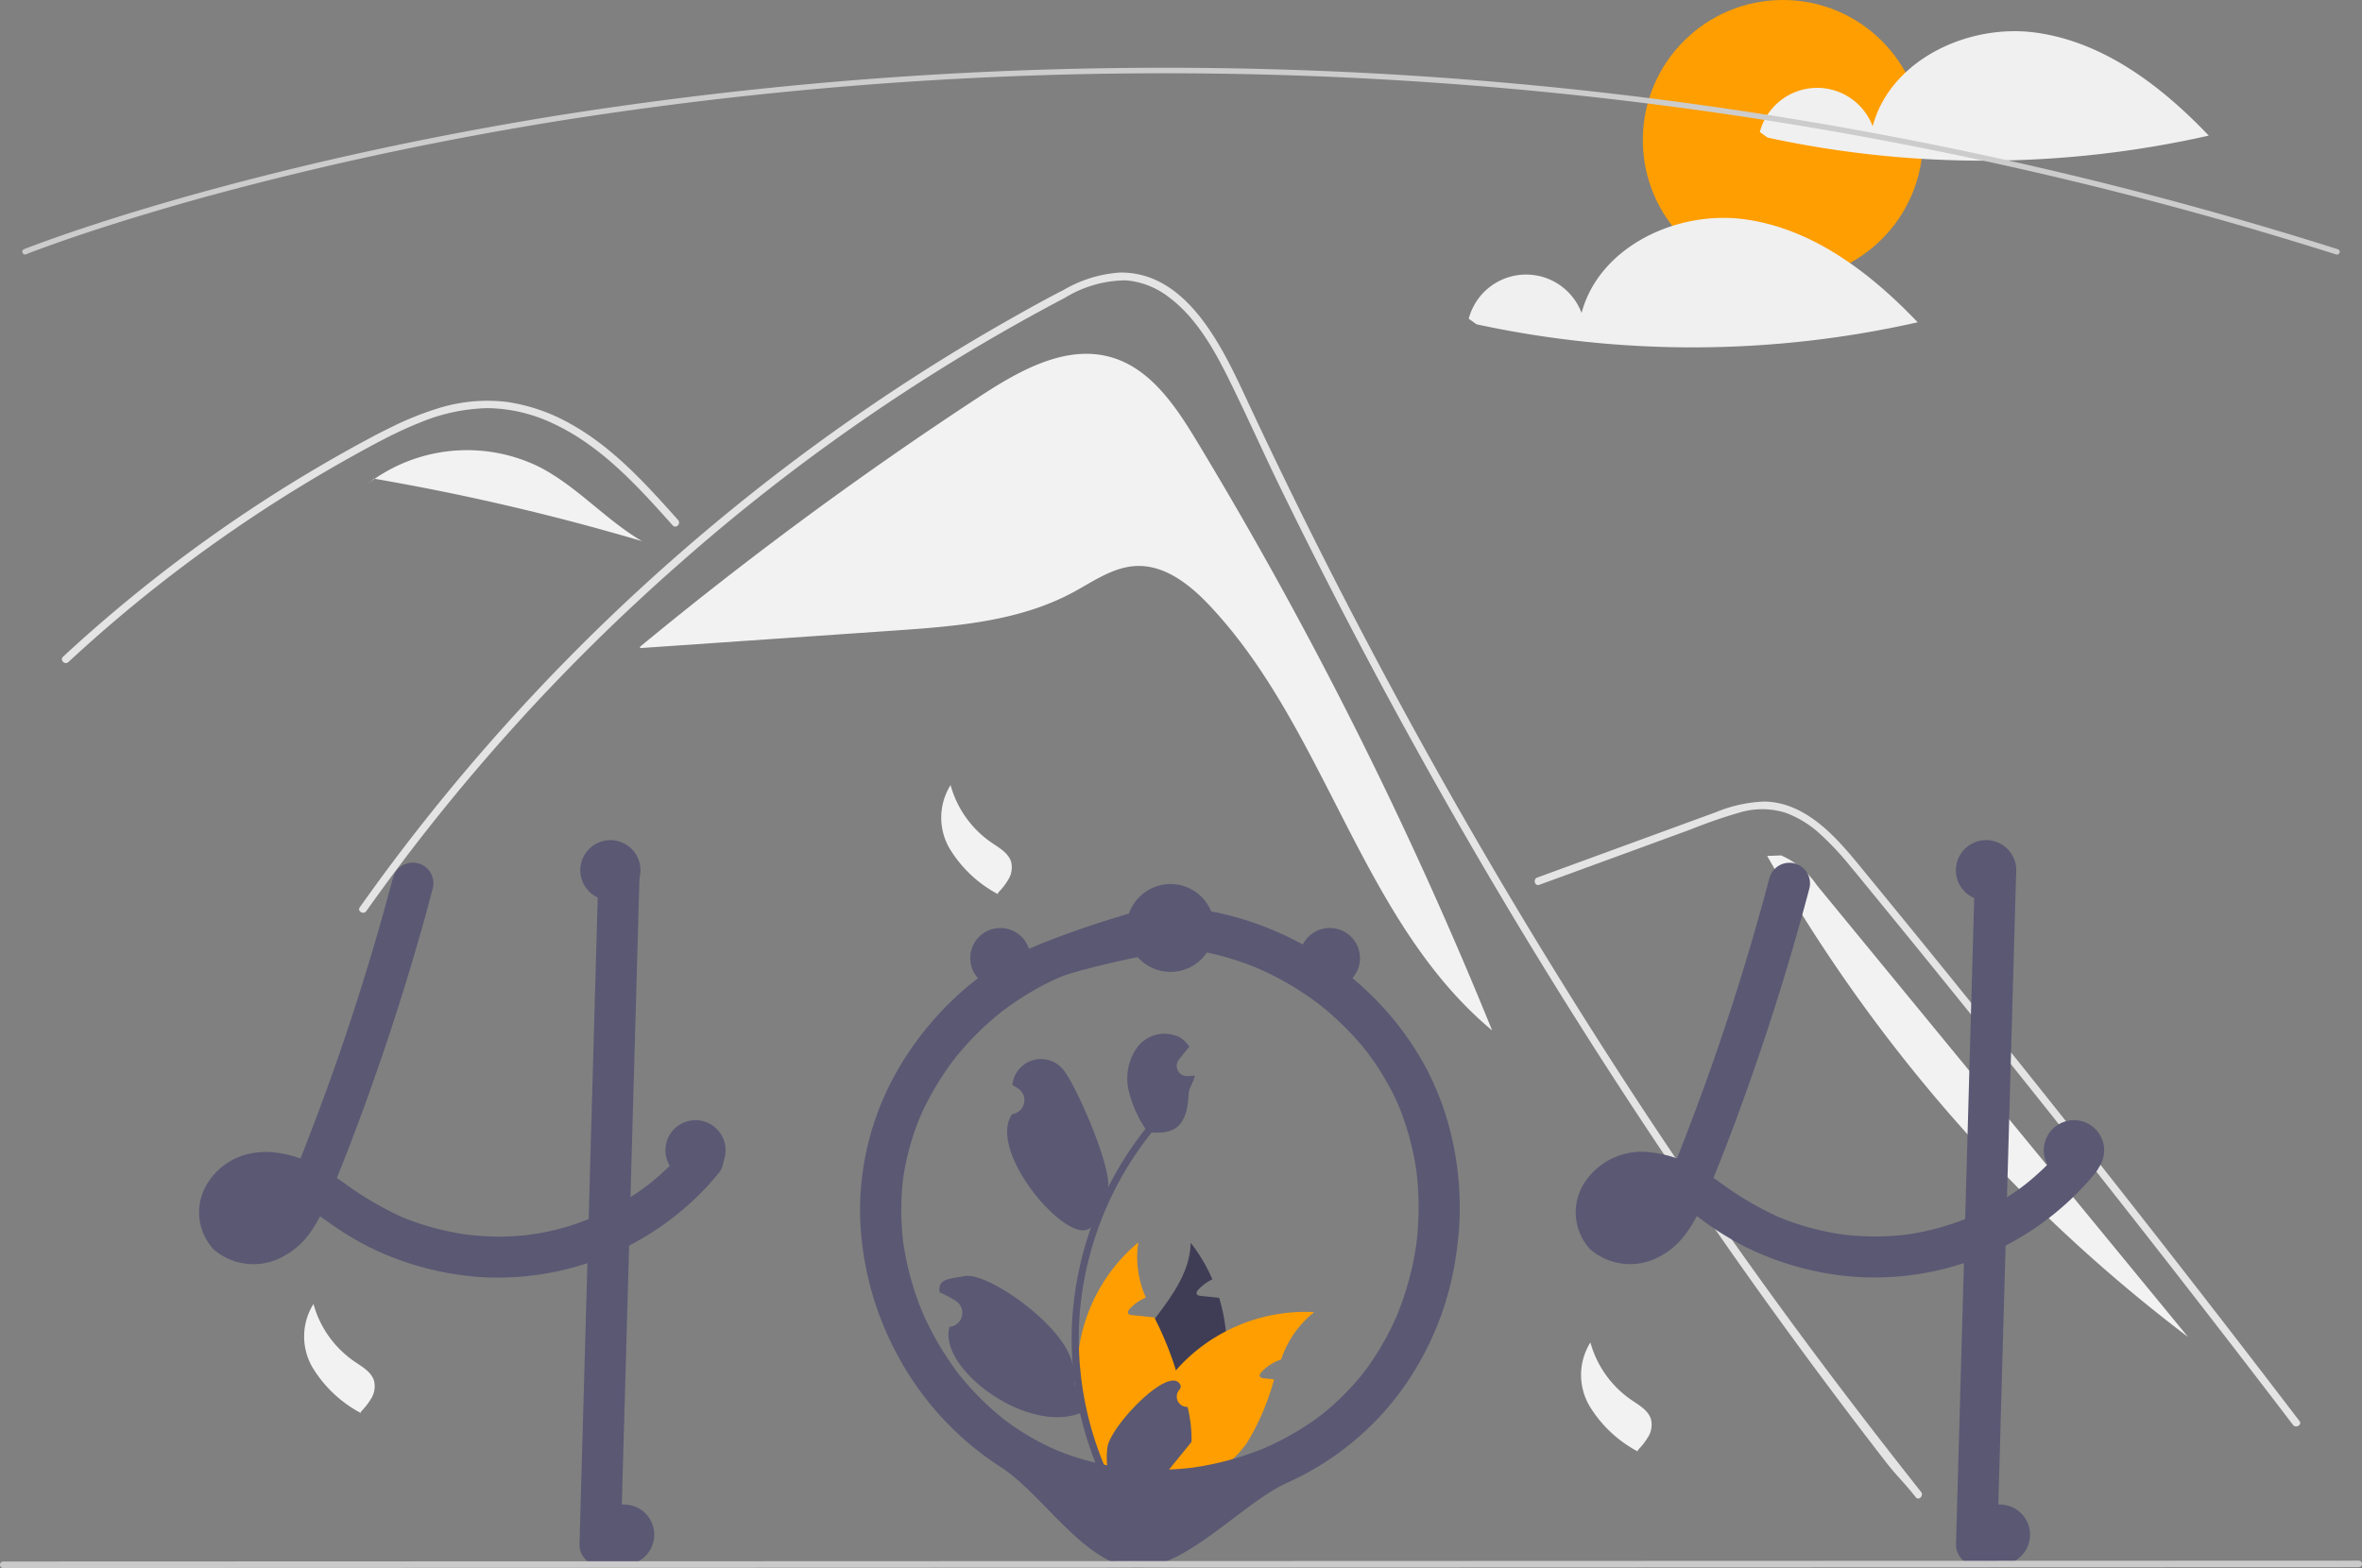 <svg xmlns="http://www.w3.org/2000/svg" width="205.012" height="136.133" viewBox="0 0 205.012 136.133">
  <rect x="0" y="0" width="205.012" height="136.133" fill="#808080" stroke="none"/>
  <g id="undraw_page_not_found_re_e9o6" transform="translate(-0.005)">
    <path id="Path_590" data-name="Path 590" d="M451.316,300.845c-1.828-3.023-3.994-6.251-7.386-7.239-3.928-1.143-7.964,1.128-11.387,3.369a331.807,331.807,0,0,0-29.53,21.757l.01.117,22.036-1.52c5.307-.366,10.8-.782,15.486-3.293,1.78-.953,3.514-2.225,5.531-2.314,2.505-.11,4.69,1.64,6.407,3.468,10.155,10.814,13.094,27.352,24.488,36.853A361.573,361.573,0,0,0,451.316,300.845Z" transform="translate(-347.455 -262.584)" fill="#f2f2f2"/>
    <path id="Path_591" data-name="Path 591" d="M435.814,370.02c-1.123-1.418-1.582-1.75-2.69-3.181q-13.53-17.5-25.434-36.18Q399.6,317.972,392.321,304.8q-3.468-6.263-6.745-12.625-2.543-4.933-4.973-9.924c-.463-.951-.913-1.905-1.361-2.862-1.055-2.251-2.091-4.512-3.2-6.732-1.267-2.53-2.81-5.183-5.137-6.883a7.009,7.009,0,0,0-3.651-1.4,10.185,10.185,0,0,0-5.286,1.514,170.15,170.15,0,0,0-33.457,23.072,174.18,174.18,0,0,0-27.182,30.173c-.24.343-.808.015-.566-.33q1.432-2.026,2.921-4.007A175.144,175.144,0,0,1,348.4,273.079q4.349-2.819,8.862-5.373c1.516-.859,3.039-1.707,4.589-2.5a11.18,11.18,0,0,1,4.866-1.508c5.9-.092,8.961,6.594,11.061,11.093q.99,2.124,2,4.235,3.831,8.014,7.958,15.881,2.547,4.857,5.2,9.658,8.272,14.949,17.585,29.292c8.224,12.667,16.383,23.856,25.753,35.7C436.535,369.884,436.074,370.352,435.814,370.02Z" transform="translate(-269.529 -240.035)" fill="#e4e4e4"/>
    <path id="Path_592" data-name="Path 592" d="M245.47,321.222c-.343-.382-.684-.765-1.029-1.147-2.723-3.011-5.644-5.987-9.382-7.713a13.612,13.612,0,0,0-5.7-1.322,16.276,16.276,0,0,0-5.921,1.291c-.892.356-1.763.76-2.622,1.191-.981.494-1.945,1.02-2.9,1.551q-2.7,1.495-5.331,3.12-5.234,3.235-10.141,6.964-2.543,1.934-4.982,3.994-2.268,1.914-4.444,3.931c-.31.286-.773-.177-.463-.463.382-.356.769-.71,1.156-1.06q1.639-1.481,3.33-2.906,3.084-2.6,6.328-5,5.044-3.736,10.436-6.966,2.694-1.613,5.463-3.09c.557-.3,1.121-.588,1.691-.863a26.96,26.96,0,0,1,4.02-1.637,14.3,14.3,0,0,1,6.072-.6,15.809,15.809,0,0,1,5.6,1.938c3.671,2.052,6.518,5.224,9.288,8.321C246.213,321.071,245.752,321.537,245.47,321.222Z" transform="translate(-187.075 -275.607)" fill="#e4e4e4"/>
    <path id="Path_593" data-name="Path 593" d="M729.207,463.611l8.8-3.217,4.367-1.6a44.658,44.658,0,0,1,4.312-1.485,6.8,6.8,0,0,1,3.9.05,8.994,8.994,0,0,1,3.044,1.887,24.7,24.7,0,0,1,2.5,2.666c.951,1.143,1.888,2.3,2.829,3.448q5.826,7.124,11.575,14.311t11.422,14.433q5.686,7.265,11.294,14.591l1.373,1.8c.253.331.822,0,.566-.331q-5.65-7.4-11.378-14.738-5.742-7.356-11.564-14.65T760.521,466.25q-1.47-1.8-2.945-3.6c-.829-1.011-1.649-2.032-2.559-2.973-1.67-1.727-3.756-3.253-6.253-3.294a12.068,12.068,0,0,0-4.253.935c-1.471.532-2.938,1.074-4.406,1.611l-8.858,3.24-2.214.81c-.393.144-.223.777.174.632Z" transform="translate(-595.598 -386.795)" fill="#e4e4e4"/>
    <path id="Path_594" data-name="Path 594" d="M320.674,329.842a14.2,14.2,0,0,0-14.3,1.023,203.988,203.988,0,0,1,23.208,5.417C326.414,334.427,323.938,331.52,320.674,329.842Z" transform="translate(-273.848 -289.299)" fill="#f2f2f2"/>
    <path id="Path_595" data-name="Path 595" d="M303.438,338.784l-.861.7c.291-.245.594-.474.9-.692Z" transform="translate(-270.958 -297.226)" fill="#f2f2f2"/>
    <path id="Path_596" data-name="Path 596" d="M817.788,478.583a7.323,7.323,0,0,0-3.1-2.586l-1.209.048a137.155,137.155,0,0,0,36.531,41.764Z" transform="translate(-660.089 -401.735)" fill="#f2f2f2"/>
    <path id="Path_597" data-name="Path 597" d="M513.494,450.367a8.934,8.934,0,0,0,3.559,5c.672.458,1.467.9,1.7,1.677a2,2,0,0,1-.208,1.466,5.93,5.93,0,0,1-.92,1.2l-.033.122a10.83,10.83,0,0,1-4.176-3.945,5.323,5.323,0,0,1,.081-5.517" transform="translate(-430.985 -382.213)" fill="#f2f2f2"/>
    <path id="Path_598" data-name="Path 598" d="M746.494,653.367a8.934,8.934,0,0,0,3.559,5c.672.458,1.467.9,1.7,1.677a2,2,0,0,1-.208,1.466,5.932,5.932,0,0,1-.92,1.2l-.033.122a10.83,10.83,0,0,1-4.176-3.945,5.323,5.323,0,0,1,.081-5.517" transform="translate(-608.45 -536.828)" fill="#f2f2f2"/>
    <path id="Path_599" data-name="Path 599" d="M281.494,639.367a8.934,8.934,0,0,0,3.559,5c.672.458,1.467.9,1.7,1.677a2,2,0,0,1-.208,1.466,5.933,5.933,0,0,1-.92,1.2l-.033.122a10.831,10.831,0,0,1-4.176-3.945,5.323,5.323,0,0,1,.081-5.517" transform="translate(-254.282 -526.165)" fill="#f2f2f2"/>
    <circle id="Ellipse_146" data-name="Ellipse 146" cx="12.156" cy="12.156" r="12.156" transform="translate(142.596)" fill="#ff9e00"/>
    <path id="Path_600" data-name="Path 600" d="M834.723,175.91c-5.891-.8-12.617,2.388-14.144,8.133a5.147,5.147,0,0,0-9.795.5l.674.483a88.732,88.732,0,0,0,38.293-.173C845.653,180.549,840.614,176.706,834.723,175.91Z" transform="translate(-658.034 -173.08)" fill="#f0f0f0"/>
    <path id="Path_601" data-name="Path 601" d="M728.723,243.91c-5.891-.8-12.617,2.388-14.144,8.133a5.148,5.148,0,0,0-9.795.5l.674.483a88.732,88.732,0,0,0,38.293-.173C739.653,248.549,734.614,244.706,728.723,243.91Z" transform="translate(-577.299 -224.873)" fill="#f0f0f0"/>
    <path id="Path_602" data-name="Path 602" d="M378.958,205.309a.234.234,0,0,1-.072-.011A336.553,336.553,0,0,0,224.821,193.67c-4.831.775-9.675,1.67-14.4,2.66-1.206.253-2.456.523-3.717.805-1.506.335-2.992.681-4.417,1.026q-.923.219-1.81.441c-.9.221-1.8.452-2.779.7-1.089.281-2.195.575-3.289.875l-.012,0h0c-1.235.337-2.464.684-3.652,1.031-.643.186-1.264.369-1.859.55-.066.018-.125.036-.185.054l-.128.039-.22.066h0l-.193.06-.677.206c-5.85,1.8-9.066,3.086-9.1,3.1a.238.238,0,1,1-.177-.442c.032-.013,3.264-1.3,9.135-3.112l.679-.206.18-.056.019-.006.219-.065.128-.039c.064-.019.127-.038.191-.056.591-.18,1.214-.363,1.859-.55,1.189-.347,2.419-.694,3.655-1.032l.012,0h0c1.1-.3,2.208-.6,3.3-.878.976-.253,1.887-.484,2.784-.706q.891-.222,1.814-.442c1.427-.346,2.916-.692,4.424-1.028,1.263-.282,2.516-.553,3.724-.806,4.73-.992,9.581-1.888,14.419-2.664A337.024,337.024,0,0,1,379.03,204.843a.238.238,0,0,1-.072.466Z" transform="translate(-176.115 -183.207)" fill="#ccc"/>
    <path id="Path_603" data-name="Path 603" d="M287.873,503.888a1.6,1.6,0,0,0-.405-.636,1.532,1.532,0,0,0-.219-.169,1.832,1.832,0,0,0-2.143,0,1.386,1.386,0,0,0-.164.169q-.265.325-.543.636c-.305.348-.617.684-.944,1.011-.093.091-.186.184-.281.274-.055.055-.11.107-.164.16-.21.2-.424.393-.641.584-.114.1-.229.2-.346.3-.174.145-.348.291-.524.431-.017.012-.033.024-.05.038s-.007.007-.012.01,0,0-.007,0a.042.042,0,0,0-.017.012c-.052.036-.088.06-.114.081l.029-.017-.131.1c-.417.307-.844.6-1.28.88a23.644,23.644,0,0,1-3.389,1.8c-.079.031-.16.064-.241.1a20.49,20.49,0,0,1-9.737,1.435q-.508-.039-1.015-.107c-.391-.057-.779-.126-1.166-.205a23.34,23.34,0,0,1-4.3-1.3,28.281,28.281,0,0,1-4.924-2.889c-.238-.169-.479-.339-.72-.5.274-.672.543-1.344.806-2.021.131-.327.257-.653.381-.982.975-2.534,1.89-5.091,2.767-7.658q1.33-3.9,2.51-7.846.122-.4.236-.8.619-2.084,1.187-4.178c.036-.136.074-.269.107-.405q.164-.6.322-1.2a1.788,1.788,0,1,0-3.447-.951c-.1.386-.2.77-.31,1.156q-.754,2.8-1.587,5.58l-.243.8q-1.838,6.056-4.035,11.991-.265.719-.536,1.432c-.088.234-.176.467-.267.7-.174.46-.353.92-.532,1.38-.1.269-.207.539-.312.806-.069.169-.136.338-.2.505a9.967,9.967,0,0,0-2.1-.505l-.114-.014a6.531,6.531,0,0,0-1.671.014,5.7,5.7,0,0,0-4.109,2.541,4.728,4.728,0,0,0,.472,5.871,5.3,5.3,0,0,0,6.061.574,6.758,6.758,0,0,0,2.507-2.35,12.053,12.053,0,0,0,.653-1.108c.05.033.1.067.15.1.191.133.381.269.57.4a26.632,26.632,0,0,0,3.458,2.124,25.828,25.828,0,0,0,8.252,2.5l.191.024c.317.041.636.071.956.1a24.736,24.736,0,0,0,13.247-2.708q.518-.268,1.027-.562.79-.458,1.544-.972c.274-.186.541-.374.806-.572a24.081,24.081,0,0,0,3.22-2.848q.561-.59,1.075-1.218a1.922,1.922,0,0,0,.524-1.263A1.8,1.8,0,0,0,287.873,503.888ZM248.4,509.566c.05-.036.1-.074.148-.112C248.538,509.49,248.469,509.53,248.4,509.566Zm.765-.77c-.055.062-.1.124-.16.186a5.569,5.569,0,0,1-.536.524c-.026.024-.055.048-.083.069h0v0a.909.909,0,0,0-.1.052q-.154.093-.315.172a4.052,4.052,0,0,1-.646.179,4,4,0,0,1-.508,0h0a3.527,3.527,0,0,1-.346-.1c-.057-.029-.112-.062-.167-.1-.021-.019-.041-.038-.052-.05a.583.583,0,0,1-.064-.069v0h0c-.026-.048-.055-.1-.081-.143a.007.007,0,0,1,0,0c-.019-.06-.036-.122-.05-.184a2.981,2.981,0,0,1,0-.327,3.205,3.205,0,0,1,.129-.448,2.638,2.638,0,0,1,.164-.3c0-.01.029-.048.055-.091,0,0,0,0,0,0,.036-.041.072-.083.11-.122.064-.072.133-.133.2-.2a4.3,4.3,0,0,1,.417-.241,4.644,4.644,0,0,1,.7-.188,5.954,5.954,0,0,1,1.051.01,7.223,7.223,0,0,1,.977.241,8.8,8.8,0,0,1-.66,1.082C249.189,508.77,249.179,508.784,249.17,508.8Zm-2.65-.784a.519.519,0,0,1-.074.093A.336.336,0,0,1,246.519,508.012Z" transform="translate(-225.186 -403.82)" fill="#5a5873"/>
    <path id="Path_604" data-name="Path 604" d="M386.183,476.424q-.032,1.123-.064,2.245-.068,2.492-.141,4.986-.075,2.807-.157,5.611-.039,1.448-.081,2.9-.111,3.9-.219,7.8c-.007.269-.017.536-.024.806l-.107,3.868q-.061,2.1-.119,4.2-.043,1.573-.088,3.149l-.644,22.831a1.823,1.823,0,0,1-1.788,1.788,1.8,1.8,0,0,1-1.788-1.788q.179-6.421.362-12.842.161-5.806.327-11.612.054-1.913.107-3.828.082-2.882.162-5.763c.007-.269.017-.536.024-.806,0-.236.012-.47.019-.706l.315-11.193q.064-2.2.124-4.407l.143-5.024c.021-.737.041-1.471.062-2.207a1.823,1.823,0,0,1,1.788-1.788A1.8,1.8,0,0,1,386.183,476.424Z" transform="translate(-330.661 -400.698)" fill="#5a5873"/>
    <path id="Path_605" data-name="Path 605" d="M760.556,480.043A212.882,212.882,0,0,1,753.843,501c-.717,1.894-1.45,3.784-2.234,5.652l.18-.427a13.008,13.008,0,0,1-1.332,2.529q-.055.077-.111.152.278-.355.106-.14c-.061.072-.12.144-.183.213a5.644,5.644,0,0,1-.536.525q-.072.061-.146.12l.224-.174c-.026.061-.208.142-.265.177a4.356,4.356,0,0,1-.573.29l.427-.18a4.545,4.545,0,0,1-1.008.277l.475-.064a4.058,4.058,0,0,1-1.024.011l.475.064a3.34,3.34,0,0,1-.812-.219l.427.18a2.858,2.858,0,0,1-.4-.214c-.065-.042-.263-.193,0,.006s.035.018-.021-.037-.088-.1-.133-.142c-.21-.216.238.371.095.119a4.329,4.329,0,0,1-.209-.39l.18.427a2.847,2.847,0,0,1-.174-.632l.064.475a3.253,3.253,0,0,1,0-.812l-.064.475a3.805,3.805,0,0,1,.237-.877l-.18.427a3.993,3.993,0,0,1,.281-.548,1.6,1.6,0,0,1,.174-.255c.012,0-.3.361-.136.18.044-.047.084-.1.128-.143.071-.075.146-.143.221-.214.249-.237-.348.23-.061.043a4.544,4.544,0,0,1,.655-.357l-.427.18a4.84,4.84,0,0,1,1.191-.319l-.475.064a6.109,6.109,0,0,1,1.54.018l-.475-.064a7.917,7.917,0,0,1,1.881.529l-.427-.18a19.883,19.883,0,0,1,3.558,2.173,26.688,26.688,0,0,0,3.458,2.123,25.835,25.835,0,0,0,8.252,2.5,24.772,24.772,0,0,0,22.068-8.76,1.925,1.925,0,0,0,.524-1.264,1.788,1.788,0,0,0-3.052-1.264,22.793,22.793,0,0,1-1.932,2.08q-.481.456-.987.884-.289.245-.587.479c-.094.074-.386.271.063-.047-.1.073-.2.153-.3.228a23.66,23.66,0,0,1-4.846,2.756l.427-.18a23.081,23.081,0,0,1-5.761,1.578l.475-.064a23.275,23.275,0,0,1-6.138-.009l.475.064a23.788,23.788,0,0,1-5.925-1.614l.427.18a27.652,27.652,0,0,1-5.181-3,20.708,20.708,0,0,0-2.649-1.667,10.207,10.207,0,0,0-3.441-1.046,5.934,5.934,0,0,0-5.779,2.555,4.725,4.725,0,0,0,.47,5.869,5.3,5.3,0,0,0,6.063.573c1.863-.944,2.982-2.9,3.769-4.753,1.771-4.16,3.339-8.417,4.8-12.7q2.168-6.349,3.932-12.826.218-.8.431-1.606a1.788,1.788,0,0,0-3.448-.95Z" transform="translate(-606.97 -403.821)" fill="#5a5873"/>
    <path id="Path_606" data-name="Path 606" d="M883.866,476.424l-.643,22.832-.64,22.713-.362,12.843a1.8,1.8,0,0,0,1.788,1.788,1.823,1.823,0,0,0,1.788-1.788l.643-22.832.64-22.713.362-12.843a1.8,1.8,0,0,0-1.788-1.788,1.823,1.823,0,0,0-1.788,1.788Z" transform="translate(-712.444 -400.698)" fill="#5a5873"/>
    <path id="Path_608" data-name="Path 608" d="M585.469,629.364a15.029,15.029,0,0,1-4.779,8.032c-.176.153-.353.3-.536.446q-.669.061-1.328.124c-.365.033-.725.069-1.082.1l-.064.007-.045-.391-.181-1.583a8.967,8.967,0,0,1-.787-7.732,19.211,19.211,0,0,1,2.889-4.684c1.547-2.055,3.051-4.085,3.106-6.59a14.43,14.43,0,0,1,1.883,3.177,3.917,3.917,0,0,0-1.22.9c-.1.107-.2.257-.129.386.057.11.2.136.324.15l.9.093.715.076a15.256,15.256,0,0,1,.584,2.9A14.583,14.583,0,0,1,585.469,629.364Z" transform="translate(-479.312 -509.202)" fill="#3f3d56"/>
    <path id="Path_609" data-name="Path 609" d="M598.525,642.291a8.808,8.808,0,0,0-2.867,4.114,3.965,3.965,0,0,0-1.709,1.092c-.1.107-.2.257-.129.386.057.11.2.136.324.15l.9.093a21.207,21.207,0,0,1-2.355,5.518,8.816,8.816,0,0,1-2.867,2.6,9.161,9.161,0,0,1-.958.474q-1.816.139-3.563.3-.669.061-1.328.124c-.365.033-.725.069-1.082.1q0-.2,0-.393a15.089,15.089,0,0,1,3.635-9.5c.107-.124.217-.246.329-.367a14.73,14.73,0,0,1,4.007-3.027A14.935,14.935,0,0,1,598.525,642.291Z" transform="translate(-484.455 -528.377)" fill="#ff9e00"/>
    <path id="Path_610" data-name="Path 610" d="M568.612,636.659l-.274.81-.138.412c-.365.033-.725.069-1.082.1l-.064.007-1.182.122c-.1-.119-.205-.241-.305-.365a14.785,14.785,0,0,1,1.923-20.763,8.642,8.642,0,0,0,.655,4.791c-.064.026-.126.052-.186.081a3.916,3.916,0,0,0-1.22.9c-.1.107-.2.257-.129.386.057.11.2.136.324.15l.9.093.715.076.336.036c.017.036.031.069.048.1a28.95,28.95,0,0,1,1.823,4.488,10.415,10.415,0,0,1,.243,1.17A8.963,8.963,0,0,1,568.612,636.659Z" transform="translate(-468.685 -509.119)" fill="#ff9e00"/>
    <path id="Path_611" data-name="Path 611" d="M532.4,508.73a26.406,26.406,0,0,0-8.97-9.845A27.228,27.228,0,0,0,510.9,494.5q-.88-.08-1.764-.094c-.7-.01-11.171,3.011-14.679,5.478a27.243,27.243,0,0,0-8.422,9.421,24.431,24.431,0,0,0-2.89,12.307,27.068,27.068,0,0,0,3.5,12.269,26.332,26.332,0,0,0,8.686,9.235c3.656,2.333,7.328,8.517,11.644,8.736,4.349.22,9.309-5.614,13.275-7.386a24.891,24.891,0,0,0,9.945-8.105,26.278,26.278,0,0,0,4.671-11.667,26.986,26.986,0,0,0-1.144-12.875,26.657,26.657,0,0,0-1.33-3.095,1.8,1.8,0,0,0-2.446-.641,1.83,1.83,0,0,0-.641,2.446q.374.736.695,1.5l-.18-.427a24.111,24.111,0,0,1,1.639,6.087l-.064-.475a26.034,26.034,0,0,1-.016,6.836l.064-.475a26.152,26.152,0,0,1-1.8,6.6l.18-.427a24.833,24.833,0,0,1-1.59,3.122q-.458.759-.973,1.483c-.151.212-.306.42-.462.627-.2.271.278-.354.067-.088l-.108.136q-.162.2-.329.4a22.312,22.312,0,0,1-2.426,2.475q-.326.284-.662.556c-.112.09-.222.184-.339.268,0,0,.377-.286.156-.122l-.207.155q-.694.514-1.424.975a24.661,24.661,0,0,1-3.517,1.838l.427-.18a26.033,26.033,0,0,1-6.578,1.8l.475-.064a25.777,25.777,0,0,1-6.814.012l.475.064a23.8,23.8,0,0,1-5.981-1.617l.427.18a22.324,22.324,0,0,1-3.2-1.666q-.757-.477-1.474-1.012l-.2-.154c-.218-.165.157.122.16.123a4.579,4.579,0,0,1-.366-.292q-.346-.282-.682-.577a24.305,24.305,0,0,1-2.5-2.553q-.289-.342-.566-.694c-.08-.1-.226-.308.1.126-.042-.057-.086-.113-.129-.17q-.154-.2-.3-.412-.525-.726-1-1.489a26.048,26.048,0,0,1-1.86-3.6l.18.427a25.4,25.4,0,0,1-1.75-6.4l.064.475a23.325,23.325,0,0,1-.012-6.11l-.064.475a22.566,22.566,0,0,1,1.572-5.711l-.18.427a24.207,24.207,0,0,1,1.715-3.3q.492-.792,1.043-1.546.125-.171.253-.34c.077-.1.29-.356-.073.093.036-.044.07-.089.1-.134q.3-.383.62-.754a25.6,25.6,0,0,1,2.594-2.627q.351-.308.714-.6.165-.134.332-.265l.134-.1c-.476.379-.132.1-.024.022q.747-.56,1.534-1.063a24.7,24.7,0,0,1,3.667-1.933l-.427.18c1.85-.777,10.044-2.61,11.535-2.41l-.475-.064a25.319,25.319,0,0,1,6.369,1.76l-.427-.18a26.286,26.286,0,0,1,3,1.509q.725.425,1.422.9.33.223.653.456.161.117.321.236l.177.133c.248.186-.341-.269-.082-.064a26.426,26.426,0,0,1,2.471,2.206q.572.583,1.105,1.2.273.318.535.645c.087.108.383.5.02.02.089.117.178.234.266.352a23.354,23.354,0,0,1,2,3.227,1.8,1.8,0,0,0,2.446.641A1.83,1.83,0,0,0,532.4,508.73Z" transform="translate(-408.478 -415.759)" fill="#5a5873"/>
    <path id="Path_612" data-name="Path 612" d="M533.592,573.286a.9.9,0,0,1-.653-1.562l.062-.245-.025-.059c-.829-1.978-6.122,3.536-6.351,5.394a7.156,7.156,0,0,0,.126,2.462,28.7,28.7,0,0,1-2.61-11.918,27.694,27.694,0,0,1,.172-3.09q.142-1.262.395-2.505a29.029,29.029,0,0,1,5.756-12.3c1.638.091,3.074-.158,3.213-3.333.025-.565.444-1.054.536-1.61-.156.021-.315.033-.472.044l-.149.008h-.018a.893.893,0,0,1-.733-1.454l.2-.249c.1-.128.208-.254.31-.382a.444.444,0,0,0,.033-.038l.354-.436a2.58,2.58,0,0,0-.846-.818,2.975,2.975,0,0,0-3.667.856,4.665,4.665,0,0,0-.721,3.905,10.343,10.343,0,0,0,1.431,3.19c-.064.082-.131.162-.195.244a29.211,29.211,0,0,0-3.049,4.831c.242-1.892-2.72-8.725-3.866-10.173a2.493,2.493,0,0,0-4.44,1.224l-.007.064q.255.144.5.306a1.222,1.222,0,0,1-.493,2.224l-.025,0c-2.278,3.252,5.024,11.716,6.851,9.816a29.823,29.823,0,0,0-1.605,7.554,28.288,28.288,0,0,0,.021,4.567l-.008-.054c-.406-3.309-7.372-8.228-9.407-7.819-1.172.236-2.326.182-2.148,1.365l.009.057a8.2,8.2,0,0,1,.92.444q.255.144.5.306a1.222,1.222,0,0,1-.493,2.224l-.025,0-.051.008c-1.037,3.567,6.652,9.324,11.326,7.492h0a29.808,29.808,0,0,0,2,5.846h7.154c.026-.079.049-.162.072-.241a8.13,8.13,0,0,1-1.98-.118c.531-.651,1.062-1.308,1.592-1.959a.444.444,0,0,0,.033-.038c.269-.333.541-.664.81-1h0a11.907,11.907,0,0,0-.349-3.033ZM525.4,557.171l0-.005,0,.01Zm-1.585,14.285-.062-.138c0-.1,0-.2,0-.3,0-.028-.005-.056-.005-.085.023.177.044.354.069.531Z" transform="translate(-430.503 -451.143)" fill="#5a5873"/>
    <circle id="Ellipse_147" data-name="Ellipse 147" cx="2.622" cy="2.622" r="2.622" transform="translate(20.084 102.014)" fill="#5a5873"/>
    <circle id="Ellipse_148" data-name="Ellipse 148" cx="2.622" cy="2.622" r="2.622" transform="translate(51.547 130.615)" fill="#5a5873"/>
    <circle id="Ellipse_149" data-name="Ellipse 149" cx="2.622" cy="2.622" r="2.622" transform="translate(170.96 130.615)" fill="#5a5873"/>
    <circle id="Ellipse_150" data-name="Ellipse 150" cx="2.622" cy="2.622" r="2.622" transform="translate(177.395 97.247)" fill="#5a5873"/>
    <circle id="Ellipse_151" data-name="Ellipse 151" cx="2.622" cy="2.622" r="2.622" transform="translate(169.768 72.935)" fill="#5a5873"/>
    <path id="Path_613" data-name="Path 613" d="M417.5,575.066a2.61,2.61,0,1,1-.05-.515A2.61,2.61,0,0,1,417.5,575.066Z" transform="translate(-354.517 -475.198)" fill="#5a5873"/>
    <circle id="Ellipse_152" data-name="Ellipse 152" cx="2.622" cy="2.622" r="2.622" transform="translate(112.802 80.562)" fill="#5a5873"/>
    <path id="Path_614" data-name="Path 614" d="M528.5,505.066a2.61,2.61,0,1,1-.05-.515A2.61,2.61,0,0,1,528.5,505.066Z" transform="translate(-439.06 -421.882)" fill="#5a5873"/>
    <path id="Path_615" data-name="Path 615" d="M386.5,473.066a2.61,2.61,0,1,1-.05-.515A2.61,2.61,0,0,1,386.5,473.066Z" transform="translate(-330.905 -397.509)" fill="#5a5873"/>
    <circle id="Ellipse_153" data-name="Ellipse 153" cx="2.622" cy="2.622" r="2.622" transform="translate(140.213 102.967)" fill="#5a5873"/>
    <circle id="Ellipse_154" data-name="Ellipse 154" cx="3.814" cy="3.814" r="3.814" transform="translate(97.786 76.748)" fill="#5a5873"/>
    <path id="Path_616" data-name="Path 616" d="M374.667,733.453l-204.444.073a.284.284,0,1,1,0-.568l204.444-.073a.284.284,0,1,1,0,.568Z" transform="translate(-169.934 -597.394)" fill="#cacaca"/>
  </g>
</svg>
